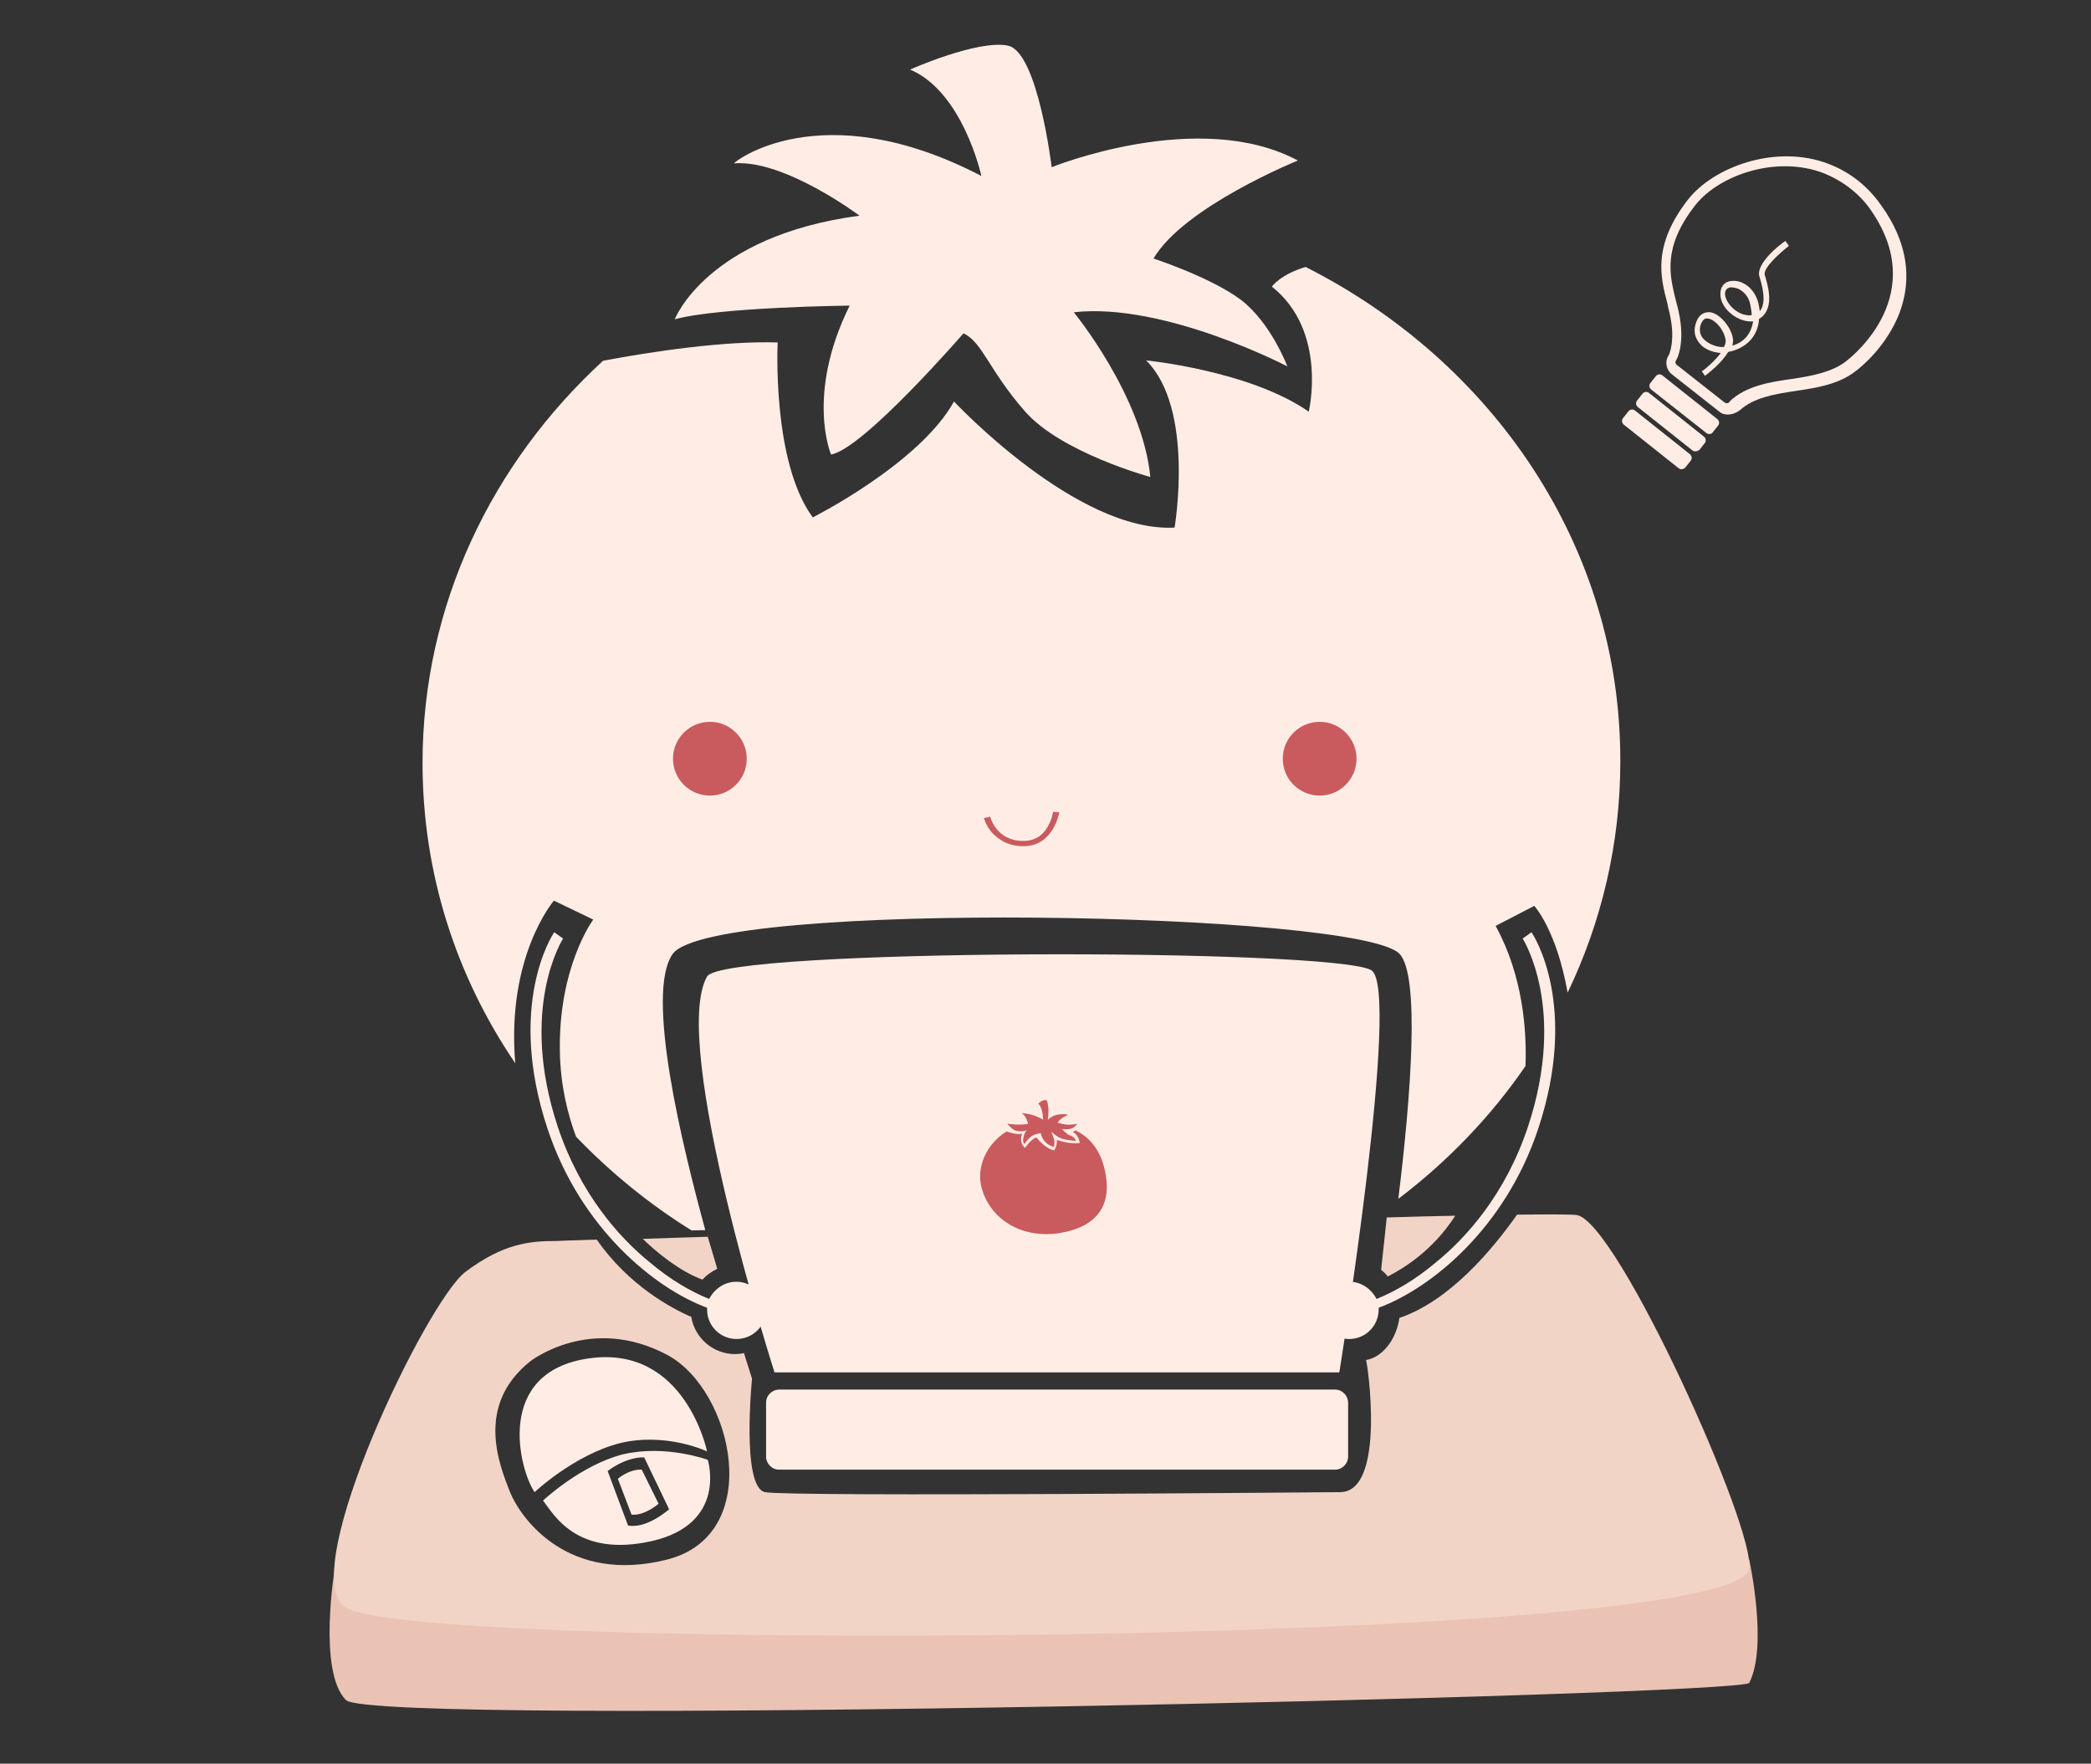 <?xml version="1.0" encoding="utf-8"?>
<!-- Generator: Adobe Illustrator 22.0.0, SVG Export Plug-In . SVG Version: 6.00 Build 0)  -->
<svg version="1.1" id="Layer_1" xmlns="http://www.w3.org/2000/svg" xmlns:xlink="http://www.w3.org/1999/xlink" x="0px" y="0px"
	 viewBox="0 0 595.3 502.1" style="enable-background:new 0 0 595.3 502.1;" xml:space="preserve">
<rect x="0" y="0" width="595.3" height="502.1" fill="#333333" stroke="none"/>
<style type="text/css">
	.st0{fill:#EAC3B5;}
	.st1{fill:#F2D4C7;}
	.st2{fill:#FFEDE5;}
	.st3{fill:#C95B5E;}
</style>
<g>
	<g>
		<g>
			<path class="st0" d="M95.3,446.6c0,0-4.9,29.3,3.2,37.4c7.8,7.8,397.6-1.3,399.5-4.9c5.4-10.5,0-35.1,0-35.1L118,446.6
				L95.3,446.6L95.3,446.6z"/>
			<g>
				<path class="st1" d="M251.5,350.5C251.7,350.5,251.7,350.5,251.5,350.5C251.7,350.5,251.7,350.5,251.5,350.5z"/>
				<path class="st1" d="M246.3,350.7c1.8-0.1,3.4-0.1,5.2-0.2C249.8,350.5,248,350.7,246.3,350.7z"/>
				<path class="st1" d="M244.6,350.7c0.6,0,1.3,0,1.9-0.1C245.8,350.7,245.2,350.7,244.6,350.7z"/>
				<path class="st1" d="M270,349.9c0.2,0,0.5,0,0.7,0C270.5,349.9,270.2,349.9,270,349.9z"/>
				<path class="st1" d="M270.7,349.9c2.1-0.1,3.9-0.1,6.1-0.2C274.6,349.8,272.5,349.8,270.7,349.9z"/>
				<path class="st1" d="M239.7,350.8c1.8-0.1,3.2-0.1,4.9-0.2C243,350.7,241.2,350.8,239.7,350.8z"/>
				<path class="st1" d="M251.7,350.5c5.9-0.2,12.1-0.4,18.3-0.6C263.7,350.2,257.6,350.4,251.7,350.5z"/>
				<path class="st1" d="M211.9,385.1c0.2-0.1,0.5-0.1,0.6-0.2C212.3,385,212.2,385.1,211.9,385.1z"/>
				<path class="st1" d="M276.8,349.8c0.1,0,0.3,0,0.4,0C276.9,349.8,276.8,349.8,276.8,349.8z"/>
				<path class="st1" d="M211.8,385.1L211.8,385.1L211.8,385.1C211.9,385.1,211.8,385.1,211.8,385.1z"/>
				<path class="st1" d="M211.6,351.7c6.5-0.2,13.6-0.4,20.8-0.6C225.2,351.3,218.1,351.5,211.6,351.7z"/>
				<path class="st1" d="M232.4,351.1c0.8,0,1.9-0.1,2.8-0.1C234.2,350.9,233.5,350.9,232.4,351.1z"/>
				<path class="st1" d="M235,350.9c1,0,2.2-0.1,3.3-0.1C237.3,350.9,236.3,350.9,235,350.9z"/>
				<path class="st1" d="M238.4,350.9c0.4,0,0.8,0,1.1,0C239.3,350.8,238.8,350.9,238.4,350.9z"/>
				<path class="st1" d="M381.5,424.8c0,0-156.9,1.4-163.7,0c-6.8-1.4-3.7-32.3-3.7-32.3l-2.3-7.3c-0.8,0.2-1.8,0.3-2.5,0.3
					c-6.3,0-11.5-4.6-12.5-10.6c-5.6-2.4-17.9-9-26.9-22c-7.3,0.2-11.5,0.4-11.5,0.4c-7.4,0-15,0.6-25.9,8.8s-47.8,84.6-34.6,95.1
					c10.6,13.2,395.5,11.9,400-10.5c2.6-10.1-37.6-99.5-49.1-100.8c-1.5-0.2-7.6-0.2-16.9-0.1c-7.1,10.1-19.3,24.6-33.5,29.4
					c-0.7,5.2-4.1,11-9.5,12C389.2,387.2,394.8,424.8,381.5,424.8z M189.9,444c-28.1,7.1-41.6-11.6-44.7-19.2
					c-3-7.7-10-24.6,5.7-37.2c0,0,17.2-13.6,39.2-1.8C208.7,395.9,217.9,436.9,189.9,444z"/>
				<path class="st1" d="M383.8,346.8c0.1,0,0.1,0,0.2,0C384,346.8,384,346.8,383.8,346.8z"/>
				<path class="st1" d="M309.3,348.8c0.1,0,0.1,0,0.2,0H309.3z"/>
				<path class="st1" d="M309.6,348.8c4.2-0.1,8.5-0.2,12.7-0.4C318.1,348.6,313.9,348.7,309.6,348.8z"/>
				<path class="st1" d="M322.3,348.4c0.1,0,0.3,0,0.4,0C322.6,348.4,322.4,348.4,322.3,348.4z"/>
				<path class="st1" d="M277.1,349.8c10.6-0.3,21.4-0.6,32.3-0.9C298.5,349.1,287.8,349.4,277.1,349.8z"/>
				<path class="st1" d="M354.5,347.6c10.2-0.3,20.2-0.6,29.4-0.8C374.5,347.1,364.7,347.3,354.5,347.6z"/>
				<path class="st1" d="M354.3,347.6C354.3,347.6,354.5,347.6,354.3,347.6C354.5,347.6,354.3,347.6,354.3,347.6z"/>
				<path class="st1" d="M322.7,348.4c10.7-0.3,21.4-0.6,31.6-0.8C344.1,347.8,333.5,348.1,322.7,348.4z"/>
			</g>
			<g>
				<path class="st2" d="M371.7,76c-7.3,2.2-9.6,5.6-9.6,5.6c16,12.7,10.5,35.6,10.5,35.6c-16.8-11.7-46.3-14.6-46.3-14.6
					c13.9,13.8,8.1,47.6,8.1,47.6c-27.9,1.5-62.8-35.9-62.8-35.9c-9.8,17.7-40.2,33-40.2,33c-11.7-15.8-10-49.8-10-49.8
					c-14.9-0.5-35.4,2.5-49.7,5.2c-31.6,29-51.4,69.6-51.4,114.5c0,31.5,9.6,60.8,26.4,85.5c-2.6-30.5,11-46.3,11-46.3l11.2,5.4
					c0,0-10,13.4-9.5,37.8c0.2,9.7,2.3,17.8,4.6,24c9.7,10.1,20.8,19.2,32.9,26.7l3.9-0.1c-6.5-23.8-17.2-67.3-9.3-78.6
					c11-15.5,196-12.1,207,0c5.7,6.3,3.3,39.6-0.4,69.7c14.1-10.7,26.4-23.5,36.2-37.8c0.4-10-0.7-25.7-8.5-39.9l11-5.7
					c0,0,6.3,6.7,9.5,24.7c9.6-20,15-42.3,15-65.7C461.5,155.8,425.1,103,371.7,76z"/>
				<path class="st2" d="M279.4,50.1c0,0-5.2-23.9-20.3-30.3c0,0,19.3-8.6,27.9-6.8c8.5,1.9,12.4,34.6,12.4,34.6s41.9-17,70.1-1.9
					c0,0-32.4,13.1-41.1,27.9c0,0,16.2,5.3,24.8,11.7c8.6,6.5,13.3,19,13.3,19S331.4,86,305.7,88.9c0,0,19.5,23.7,21.8,46.9
					c0,0-25.4-6.9-35.7-18.7c-10.2-11.6-12.1-19.7-17.5-22.2c0,0-28.5,32.9-37.7,34.5c0,0-7.3-17,5.3-42.4c0,0-37,0.4-49.8,3.9
					c0,0,9.1-23.7,52.6-29.5c0,0-21.3-16-35.7-14.9C208.4,46.5,233.5,26.2,279.4,50.1z"/>
				<circle class="st3" cx="375.7" cy="216" r="10.5"/>
				<circle class="st3" cx="202.1" cy="216" r="10.5"/>
				<g>
					<path class="st3" d="M291.4,240.9c-0.1,0-0.2,0-0.4,0c-4.6-0.1-7.3-2.4-8.8-4.1c-1.6-2-2.1-3.9-2.1-3.9l1.8-0.4
						c0.1,0.3,1.8,6.8,9.2,6.9c3.1,0.1,5.6-1.3,7.1-3.9c1.3-2.2,1.6-4.2,1.6-4.4l1.8,0.2C301.5,231.2,300.1,240.9,291.4,240.9z"/>
				</g>
				<path class="st2" d="M209.6,364.9c-3.3,0-6.2,2-7.7,4.9c-5-2-11-5.4-17-10.5c-8.5-6.9-19.7-19.3-26.1-38.5
					c-11.2-33.8,1.4-53.4,1.5-53.6l-2.5-1.8c-0.6,0.8-13.6,20.8-1.9,56c9.4,28.3,30.5,45.4,45.4,50.9c0,0.2,0,0.4,0,0.5
					c0,4.6,3.7,8.4,8.4,8.4c4.6,0,8.4-3.7,8.4-8.4C218,368.7,214.2,364.9,209.6,364.9z"/>
				<path class="st2" d="M384.2,364.9c3.3,0,6.2,2,7.7,4.9c5-2,11-5.4,17-10.5c8.5-6.9,19.7-19.3,26.1-38.5
					c11.2-33.8-1.4-53.4-1.5-53.6l2.5-1.8c0.6,0.8,13.6,20.8,1.9,56c-9.4,28.3-30.5,45.4-45.4,50.9c0,0.2,0,0.4,0,0.5
					c0,4.6-3.7,8.4-8.4,8.4c-4.7,0-8.4-3.7-8.4-8.4C375.7,368.7,379.6,364.9,384.2,364.9z"/>
			</g>
			<g>
				<path class="st2" d="M380.1,418.4H221.8c-2.1,0-3.7-1.8-3.7-3.7v-15.4c0-2.1,1.8-3.7,3.7-3.7h158.3c2.1,0,3.7,1.8,3.7,3.7v15.4
					C383.8,416.7,382.1,418.4,380.1,418.4z"/>
				<path class="st2" d="M381.3,390.7H220.5c0,0-30-93.8-19.2-112.7c4.7-8.1,178.1-8.1,189.1-1.8C399,281.3,381.3,390.7,381.3,390.7
					z"/>
				<g>
					<path class="st3" d="M304.5,323.2c-0.9-0.4-2.2-1.8-2.2-1.8s0.9,0.2,2.3,0c1.3-0.2,2.1-1.5,2.1-1.5s-1,0.3-2.4,0.3
						c-1.4,0-3.2-0.6-3.2-0.6c0.8-1.4,3-2.2,3-2.2s-0.9-0.4-2.8-0.1c-1.3,0.2-2.4,0.9-3,1.5c0.1-0.6,0.2-1.6,0.2-2.5
						c0-2-0.5-3.1-0.5-3.1c-1.4-0.2-2.4,1-2.4,1s0.6,0.5,0.9,1.6c0.3,0.7,0.4,2.1,0.5,3c-3-1.9-6.2-1.9-6.2-1.9c1.3,0.6,1.9,3,1.9,3
						c-1.9,0.6-5.9,0-5.9,0s0.1,0.4,1.6,1.6c1.5,1.1,3.9,0.3,3.9,0.3s-0.6,0.5-0.9,1.9c-0.4,1.4,0.3,2.1,0.3,2
						c0-0.1,0.6-1.1,1.8-2.1c1-0.8,2.8-1,2.8-1c0.7,3.4,3.8,3.9,3.8,3.9s0.1-0.7,0.1-1.4c0-0.7-0.9-2.9-0.9-2.9s1.6,1.5,3.1,2
						c1.8,0.5,4,0.6,4,0.6S305.8,323.5,304.5,323.2z"/>
					<path class="st3" d="M314,331.1c-1.6-5-4.7-7.8-7.8-9.3c-0.5,0.4-0.8,0.5-0.8,0.5c1.8,0.8,2,3.1,2,3.1
						c-3.2,0.4-6.5-0.9-6.5-0.9c0.1,1.9-0.8,3-0.8,3c-2.8-0.6-5-3.7-5-3.7c-1.5,0.4-3.3,3-3.3,3c-1.9-1.8-0.8-4-0.8-4
						c-1.8,0.2-3.3-0.3-4.4-0.7c-5.6,3.4-8.5,9.8-7.3,15.4c1.9,8.6,10.4,15.2,22,13.6C312.6,349.4,317.5,342.7,314,331.1z"/>
				</g>
			</g>
			<path class="st2" d="M201.5,415.6c0,0-11.9-4.4-24-1.6c-12.1,3-22.9,13.2-22.9,13.2c3,3.8,9.5,16.4,31.1,11.5
				C207.2,433.7,201.5,415.6,201.5,415.6z M178.8,434.3l-5.8-15.5c0,0,4.9-4,10.4-3.9l7.1,14.8C190.3,429.8,184.2,435.3,178.8,434.3
				z"/>
			<path class="st2" d="M152.2,424.8c0,0,11.1-10.5,24.1-13.9c13.2-3.3,25,2.3,25,2.3s-6.2-30.3-33.5-26.5
				C140.5,390.5,147.9,418.6,152.2,424.8z"/>
			<path class="st2" d="M175.9,421c0,0,3.2-2.8,6.8-2.6l4.8,9.7c0,0-4,3.5-7.7,3.1L175.9,421z"/>
		</g>
		<path class="st1" d="M394.8,346.6c-0.4,4-1,9.3-1.6,14.9l0,0c0.7,0.6,1.3,1.1,1.9,1.9c3.9-2,12.7-7.1,19.2-17.3
			C408.4,346.2,401.7,346.4,394.8,346.6L394.8,346.6z"/>
		<path class="st1" d="M201.5,352.1c-6.8,0.2-13.1,0.4-18.5,0.6c3.9,3.8,10.6,9.3,17,11.6c1.1-1.3,2.8-2.4,4.2-3.1l0,0L201.5,352.1z
			"/>
	</g>
	<g>
		<g>
			<path class="st2" d="M485.7,123.2l-15.6-12.3c-0.6-0.5-0.7-1.3-0.2-1.9l1.5-1.9c0.5-0.6,1.3-0.7,1.9-0.2l15.6,12.4
				c0.6,0.5,0.7,1.3,0.2,1.9l-1.5,1.9C487.2,123.7,486.2,123.7,485.7,123.2z"/>
			<g>
				<path class="st2" d="M490.5,117.8c-0.4-0.2-0.7-0.3-1-0.6l-13.6-10.7c-1.6-1.3-2-3.7-0.8-5.4c0.3-0.6,1.8-4.4,0.4-11.1
					c-0.2-1.1-0.6-2.4-0.8-3.6c-1.9-7.3-4.4-16.3,5.8-29.5c7.4-9.5,25.3-16,40.2-10.2c5.9,2.3,10.9,6.1,14.9,11.8
					c7.3,10.2,9,20.6,5.1,30.8c-3.6,9.1-10.4,14.9-12.6,16.5c-4.7,3.6-10.8,4.6-16.9,5.5c-6.1,0.9-11.9,1.9-15.9,5.5
					C493.8,117.9,492.1,118.3,490.5,117.8z M519.2,49.3c-13.6-5.2-30,0.6-36.7,9.3c-9.3,12-7.1,19.9-5.4,26.9
					c0.3,1.3,0.7,2.5,0.9,3.7c1.8,8.5-0.6,13.1-0.7,13.1l-0.1,0.2c-0.3,0.5-0.3,1,0.2,1.4l13.6,10.7c0.5,0.3,1,0.3,1.4-0.2l0.1-0.2
					c4.6-4.3,11.1-5.4,17.5-6.3c5.5-0.8,11.5-1.9,15.5-5c2.5-1.9,23.9-19.4,6.9-43.4C529.2,55,524.6,51.5,519.2,49.3z"/>
			</g>
			<path class="st2" d="M481.8,128.2l-15.5-12.3c-0.6-0.5-0.7-1.3-0.2-1.9l1.5-1.9c0.5-0.6,1.3-0.7,1.9-0.2l15.6,12.4
				c0.6,0.5,0.7,1.3,0.2,1.9l-1.5,1.9C483.2,128.5,482.3,128.7,481.8,128.2z"/>
			<path class="st2" d="M477.9,133.3l-15.6-12.4c-0.6-0.5-0.7-1.3-0.2-1.9l1.5-1.9c0.5-0.6,1.3-0.7,1.9-0.2l15.6,12.4
				c0.6,0.5,0.7,1.3,0.2,1.9l-1.5,1.9C479.2,133.7,478.4,133.7,477.9,133.3z"/>
			<g>
				<path class="st2" d="M485.4,107l-0.9-1.3c1.3-0.8,3.8-3.1,5.4-5.2c-2.4-0.2-4.7-1.1-6-2.7c-1.5-1.8-1.9-3.9-0.9-6.3
					c1-2.6,3-2.7,4-2.6c3.1,0.6,6.3,5,6.4,8c0,0.5-0.1,0.9-0.2,1.5c3.5-1,5.4-3.6,5.9-6.9c-1.1,0.1-2.5-0.1-3.9-0.7
					c-2.5-1.1-5.4-3.8-5.4-7c-0.1-2,1-3.6,3.1-3.8c3-0.4,6.6,1.9,7.7,6.3c0.2,0.8,0.3,1.5,0.4,2.3c2.1-2.5,0.6-7.6-0.1-9.9
					c-1.1-3.6,5.8-9.1,7.4-10.1l1,1.4c-3.1,2.4-7.3,6.4-6.9,8.2c0.8,2.7,2.9,9.1-1,12.2c-0.2,0.1-0.4,0.2-0.6,0.4
					c-0.3,4.5-3,7.7-7.5,9.1c-0.4,0.1-0.8,0.2-1.3,0.3C490,103.6,486,106.5,485.4,107z M486.8,90.8c-0.2,0-0.3-0.1-0.5-0.1
					c-0.6-0.1-1.3-0.1-2,1.4c-0.8,2-0.1,3.6,0.7,4.4c1.3,1.4,3.7,2.4,5.8,2.3c0.3-0.6,0.5-1.1,0.5-1.8
					C491.1,94.6,489,91.6,486.8,90.8z M494.6,82.1c-0.7-0.2-1.3-0.3-1.9-0.3c-0.7,0.1-1.6,0.5-1.6,1.9c0.2,2.4,2.4,4.6,4.4,5.5
					c1.1,0.5,2.4,0.7,3.2,0.5c0-0.9-0.2-1.9-0.4-3C497.9,84.4,496.2,82.7,494.6,82.1z"/>
			</g>
		</g>
	</g>
</g>
</svg>
